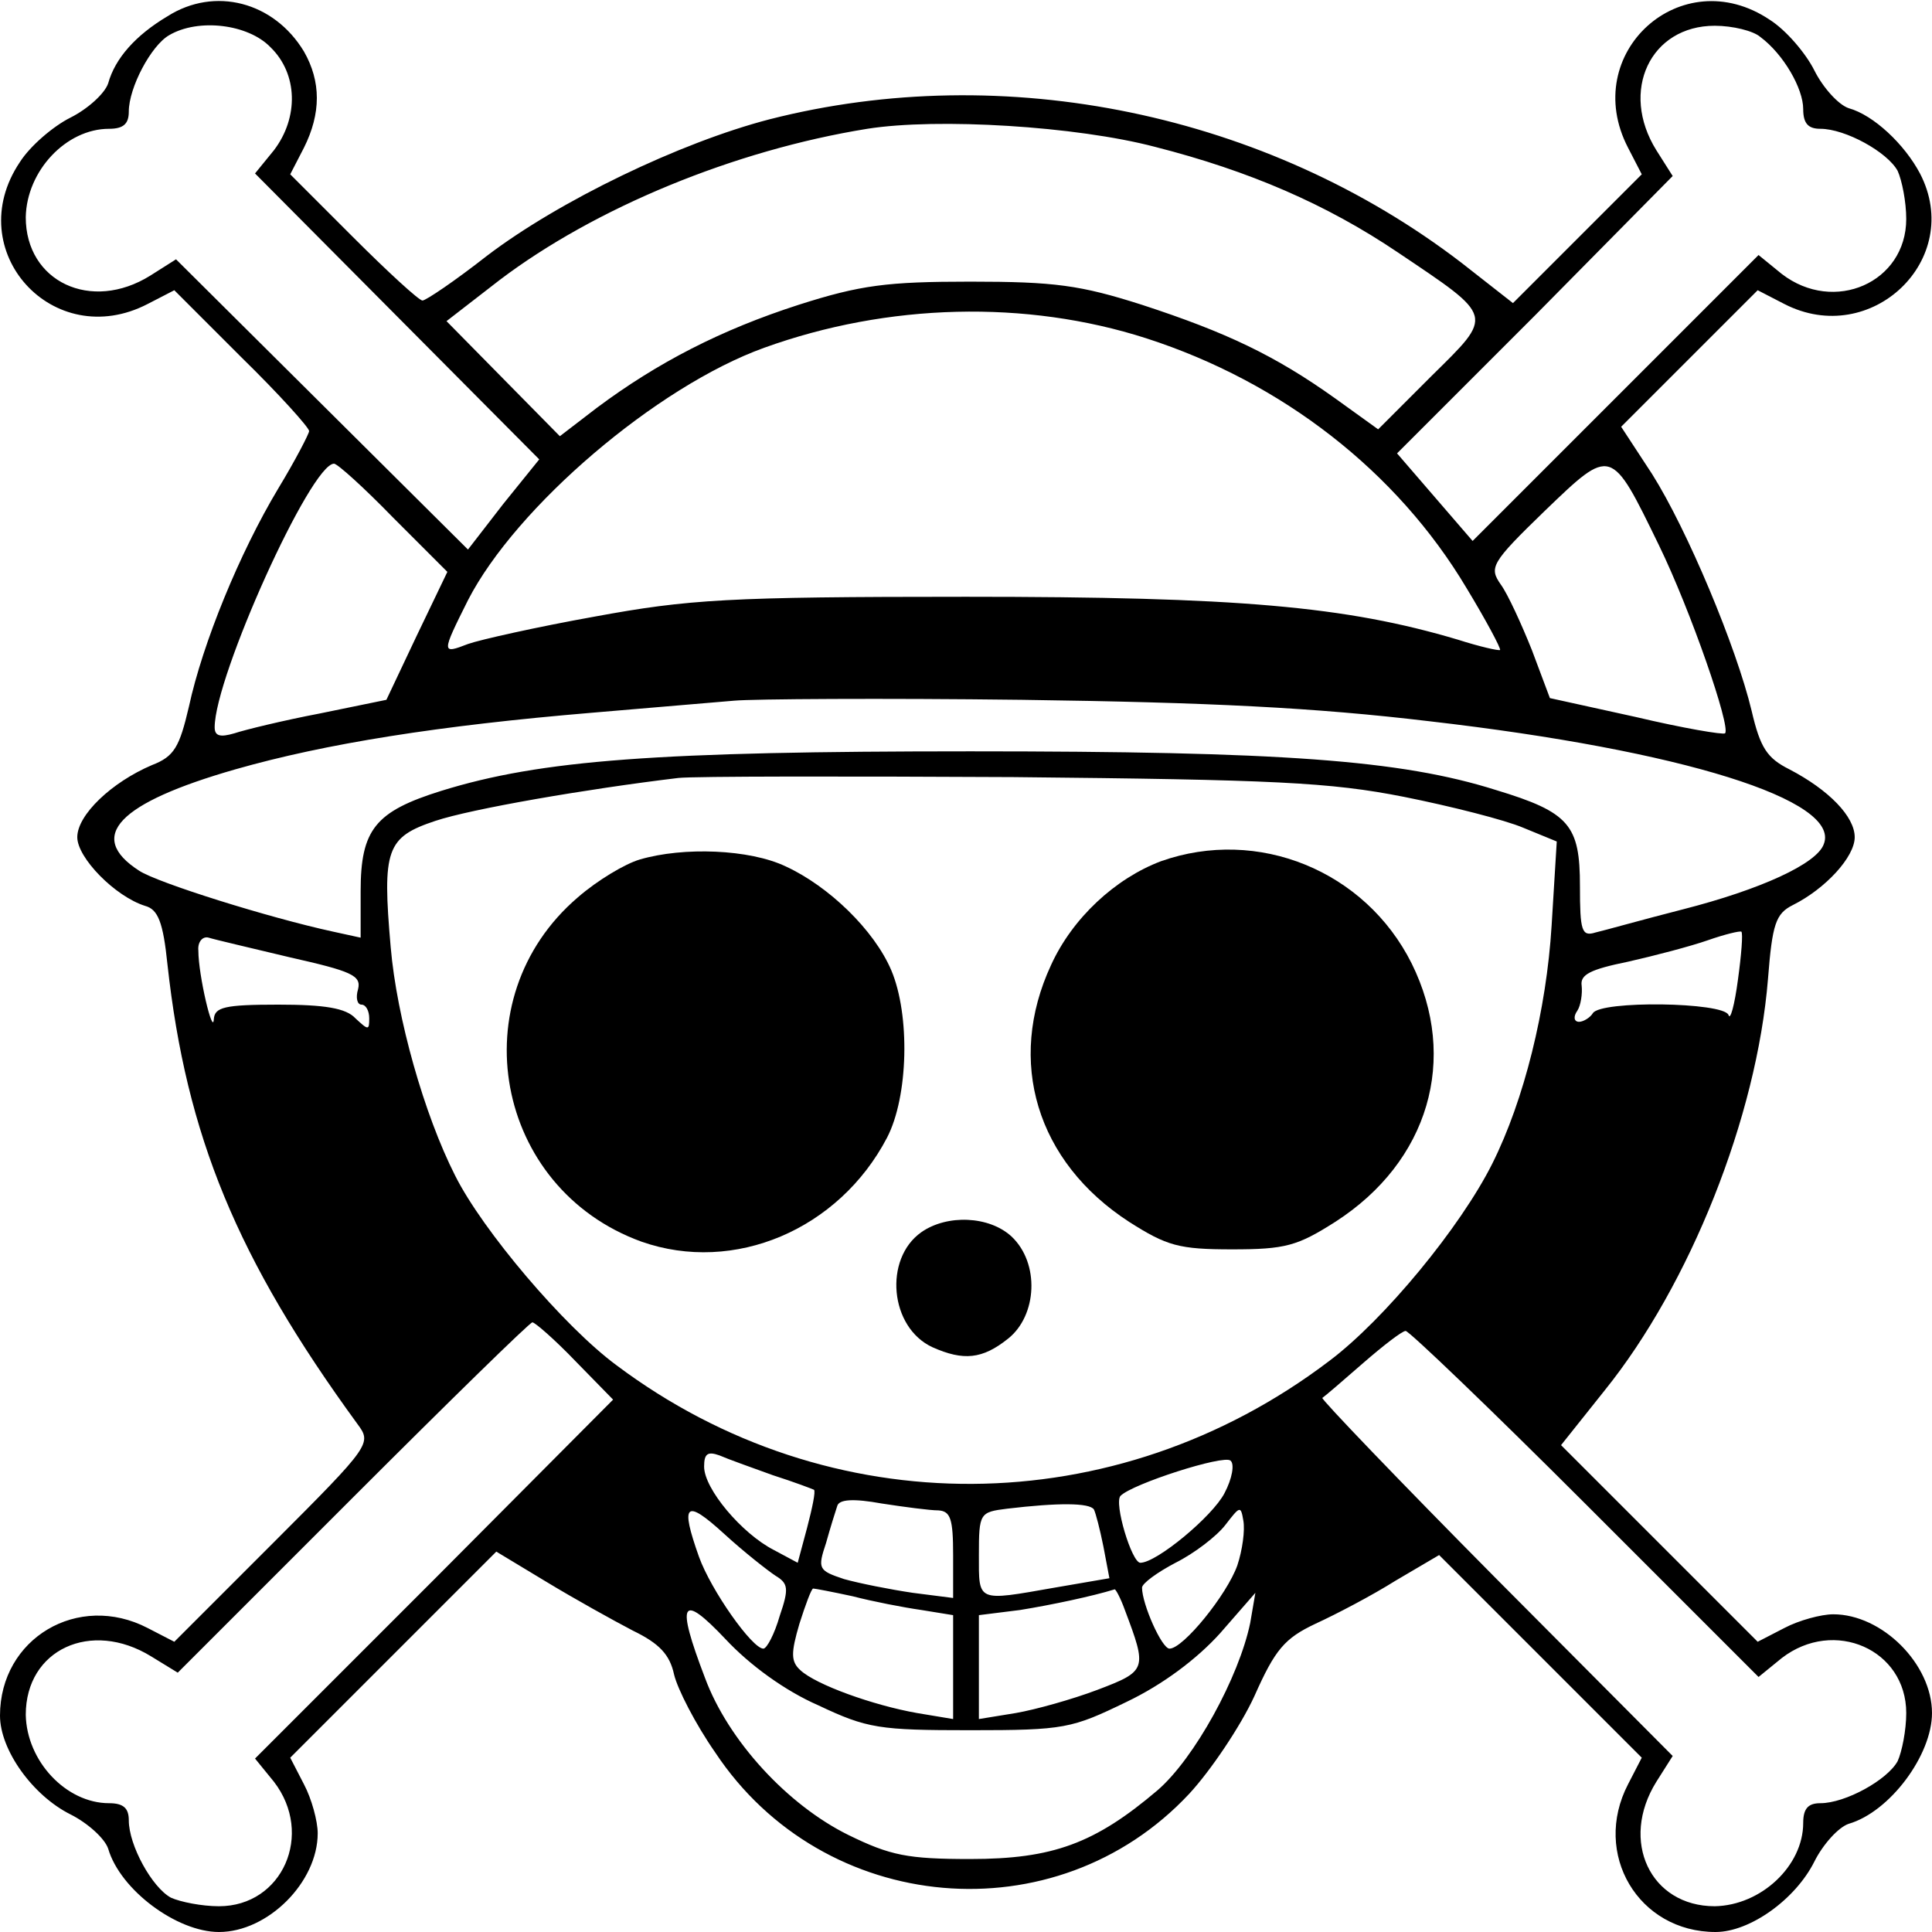 <?xml version="1.0" standalone="no"?>
<!DOCTYPE svg PUBLIC "-//W3C//DTD SVG 20010904//EN"
 "http://www.w3.org/TR/2001/REC-SVG-20010904/DTD/svg10.dtd">
<svg version="1.0" xmlns="http://www.w3.org/2000/svg"
 width="225pt" height="225pt" viewBox="0 0 225 225"
 preserveAspectRatio="xMidYMid meet">
<g transform="translate(0,225) scale(0.1,-0.1)"
fill="#000000" stroke="none">
<path d="M195 2231 c-37 -22 -61 -49 -69 -78 -4 -12 -24 -30 -44 -40 -20 -10
-47 -33 -59 -52 -69 -103 39 -222 149 -165 l31 16 78 -78 c44 -43 79 -82 79
-86 0 -3 -16 -34 -36 -67 -45 -75 -88 -180 -104 -254 -11 -47 -17 -58 -43 -68
-47 -20 -87 -58 -87 -84 0 -24 44 -69 79 -80 15 -4 21 -19 26 -68 22 -200 81
-343 221 -535 17 -23 17 -24 -98 -139 l-115 -115 -31 16 c-81 42 -172 -12
-172 -102 0 -40 38 -93 82 -115 20 -10 40 -28 44 -40 14 -48 80 -97 129 -97
57 0 115 58 115 115 0 14 -7 40 -16 57 l-16 31 120 120 120 120 58 -35 c33
-20 78 -45 101 -57 31 -15 43 -28 48 -51 4 -17 25 -58 48 -91 126 -190 397
-214 552 -48 25 27 60 79 76 114 24 54 35 67 71 84 24 11 66 33 93 50 l51 30
118 -118 118 -118 -16 -31 c-42 -81 12 -172 102 -172 40 0 93 38 115 82 10 20
28 40 40 44 48 14 97 80 97 129 0 57 -58 115 -115 115 -14 0 -40 -7 -57 -16
l-31 -16 -115 115 -114 114 51 64 c99 123 177 318 190 479 5 64 9 76 29 86 38
19 72 56 72 79 0 24 -30 55 -76 79 -26 13 -34 25 -44 68 -18 75 -75 211 -116
276 l-36 55 80 80 79 79 31 -16 c101 -52 210 52 158 152 -18 34 -54 68 -83 76
-12 4 -30 24 -40 44 -10 20 -33 47 -52 59 -103 69 -222 -39 -165 -149 l16 -31
-75 -75 -75 -75 -60 47 c-227 174 -532 237 -806 167 -104 -27 -245 -95 -329
-159 -37 -29 -71 -52 -75 -52 -4 0 -40 33 -81 74 l-73 73 16 31 c20 40 20 77
0 112 -35 58 -104 76 -159 41z m120 -36 c32 -31 33 -82 4 -120 l-22 -27 165
-166 166 -167 -42 -52 -41 -53 -170 169 -170 169 -30 -19 c-69 -43 -145 -7
-145 68 1 54 47 103 97 103 17 0 23 6 23 20 0 28 26 77 47 89 34 20 92 13 118
-14z m1735 12 c27 -20 50 -60 50 -84 0 -17 6 -23 20 -23 29 0 78 -27 90 -49 5
-11 10 -36 10 -56 0 -74 -84 -111 -145 -64 l-27 22 -166 -166 -167 -167 -44
51 -44 51 161 161 160 162 -19 30 c-43 69 -7 145 68 145 21 0 45 -6 53 -13z
m-705 -128 c110 -28 200 -67 283 -123 113 -76 112 -72 39 -144 l-62 -62 -50
36 c-70 50 -127 77 -225 109 -72 23 -102 27 -200 27 -97 0 -128 -4 -200 -27
-90 -29 -164 -67 -235 -120 l-43 -33 -66 67 -66 67 62 48 c111 84 273 151 428
176 82 13 244 3 335 -21z m-10 -223 c158 -51 292 -155 373 -291 23 -38 40 -70
39 -72 -2 -1 -24 4 -49 12 -131 39 -256 50 -573 50 -278 0 -323 -3 -432 -23
-67 -12 -134 -27 -148 -32 -31 -12 -31 -11 0 51 56 109 220 249 345 294 144
52 305 56 445 11z m597 -241 c37 -76 84 -212 77 -219 -2 -2 -49 6 -104 19
l-100 22 -21 56 c-12 30 -28 65 -36 76 -14 20 -12 25 51 86 78 75 77 75 133
-40z m-1474 32 l63 -63 -36 -75 -35 -74 -78 -16 c-42 -8 -87 -19 -99 -23 -17
-5 -23 -3 -23 7 0 59 112 307 139 307 4 0 35 -28 69 -63z m1207 -237 c295 -34
479 -92 459 -143 -8 -23 -74 -53 -164 -76 -47 -12 -93 -25 -102 -27 -16 -5
-18 2 -18 54 0 71 -12 86 -98 112 -111 35 -250 45 -612 45 -364 0 -500 -10
-616 -46 -77 -24 -94 -45 -94 -117 l0 -54 -32 7 c-74 16 -205 57 -226 71 -62
40 -24 79 112 118 105 30 237 51 416 66 69 6 143 12 165 14 22 2 173 3 335 1
219 -3 341 -9 475 -25z m-30 -88 c55 -11 118 -27 139 -36 l39 -16 -6 -98 c-6
-98 -32 -203 -69 -277 -37 -74 -126 -182 -190 -230 -249 -189 -582 -191 -830
-5 -61 45 -156 157 -188 221 -36 71 -68 184 -75 266 -10 114 -5 128 52 147 42
14 175 37 283 50 19 2 195 2 390 1 304 -3 369 -6 455 -23z m389 -213 c-4 -30
-9 -48 -11 -41 -6 15 -149 17 -158 2 -3 -5 -11 -10 -16 -10 -6 0 -7 6 -2 13 4
6 6 20 5 29 -2 13 10 19 54 28 31 7 73 18 93 25 20 7 37 11 39 10 2 -2 0 -27
-4 -56z m-1686 26 c71 -16 83 -21 79 -37 -3 -10 -1 -18 4 -18 5 0 9 -7 9 -16
0 -14 -1 -14 -16 0 -11 12 -36 16 -90 16 -63 0 -74 -3 -75 -17 -1 -20 -18 51
-18 80 -1 10 5 17 12 15 6 -2 49 -12 95 -23z m332 -470 l44 -45 -208 -209
-209 -209 22 -27 c47 -61 10 -145 -64 -145 -20 0 -45 5 -56 10 -22 12 -49 61
-49 90 0 14 -6 20 -23 20 -50 0 -96 49 -97 103 0 76 76 111 146 68 l31 -19
204 204 c112 112 206 204 209 204 3 0 26 -20 50 -45z m1176 -166 l202 -202 27
22 c61 47 145 10 145 -64 0 -20 -5 -45 -10 -56 -12 -22 -61 -49 -90 -49 -14 0
-20 -6 -20 -23 0 -50 -49 -96 -103 -97 -75 0 -111 76 -68 145 l19 30 -206 207
c-113 114 -204 209 -202 210 3 2 24 20 48 41 23 20 45 37 49 37 4 0 99 -91
209 -201z m-946 33 c25 -8 46 -16 48 -17 2 -2 -2 -21 -8 -44 l-11 -41 -28 15
c-37 19 -81 71 -81 97 0 15 4 18 18 13 9 -4 37 -14 62 -23z m526 -21 c-14 -27
-79 -81 -98 -81 -10 0 -31 70 -23 78 14 14 120 48 128 41 5 -4 2 -21 -7 -38z
m-333 -20 c14 -1 17 -10 17 -52 l0 -50 -47 6 c-27 4 -62 11 -80 16 -30 10 -31
12 -21 42 5 18 11 37 13 43 2 8 19 9 52 3 26 -4 56 -8 66 -8z m-190 -76 c15
-9 16 -15 5 -47 -6 -21 -15 -38 -19 -38 -13 0 -61 68 -75 107 -22 62 -16 68
29 27 24 -22 51 -43 60 -49z m371 77 c2 -4 7 -23 11 -43 l7 -37 -64 -11 c-91
-16 -88 -17 -88 38 0 49 1 50 33 54 59 7 96 7 101 -1z m167 -65 c-12 -34 -63
-97 -79 -97 -9 0 -32 52 -32 71 0 5 18 18 39 29 22 11 48 31 58 44 17 22 18
23 21 5 2 -11 -1 -34 -7 -52z m-448 -36 c23 -6 59 -13 80 -16 l37 -6 0 -60 0
-61 -42 7 c-51 9 -118 33 -136 50 -11 10 -11 20 -1 54 7 22 14 41 16 41 2 0
23 -4 46 -9z m317 -16 c26 -69 26 -71 -32 -93 -29 -11 -72 -23 -95 -27 l-43
-7 0 61 0 60 48 6 c37 6 84 16 110 24 1 1 7 -10 12 -24z m-357 -111 c57 -27
71 -29 177 -29 110 0 118 2 182 33 42 20 82 50 109 80 l41 47 -6 -35 c-13 -63
-65 -158 -108 -195 -73 -62 -122 -80 -218 -80 -73 0 -93 4 -142 28 -71 35
-140 110 -167 183 -34 89 -28 100 24 45 28 -30 69 -60 108 -77z"/>
<path d="M745 1249 c-17 -5 -49 -24 -72 -44 -138 -118 -97 -339 74 -401 108
-38 230 14 286 121 25 48 27 143 5 195 -20 47 -73 98 -123 121 -42 20 -119 23
-170 8z"/>
<path d="M1352 1247 c-53 -20 -103 -66 -128 -121 -52 -112 -17 -229 91 -299
44 -28 58 -32 120 -32 62 0 76 4 120 32 109 70 144 190 89 301 -54 108 -179
159 -292 119z"/>
<path d="M1073 815 c-44 -31 -37 -111 13 -134 36 -16 58 -14 88 10 34 27 37
88 4 119 -26 24 -75 26 -105 5z"/>
</g>
</svg>
